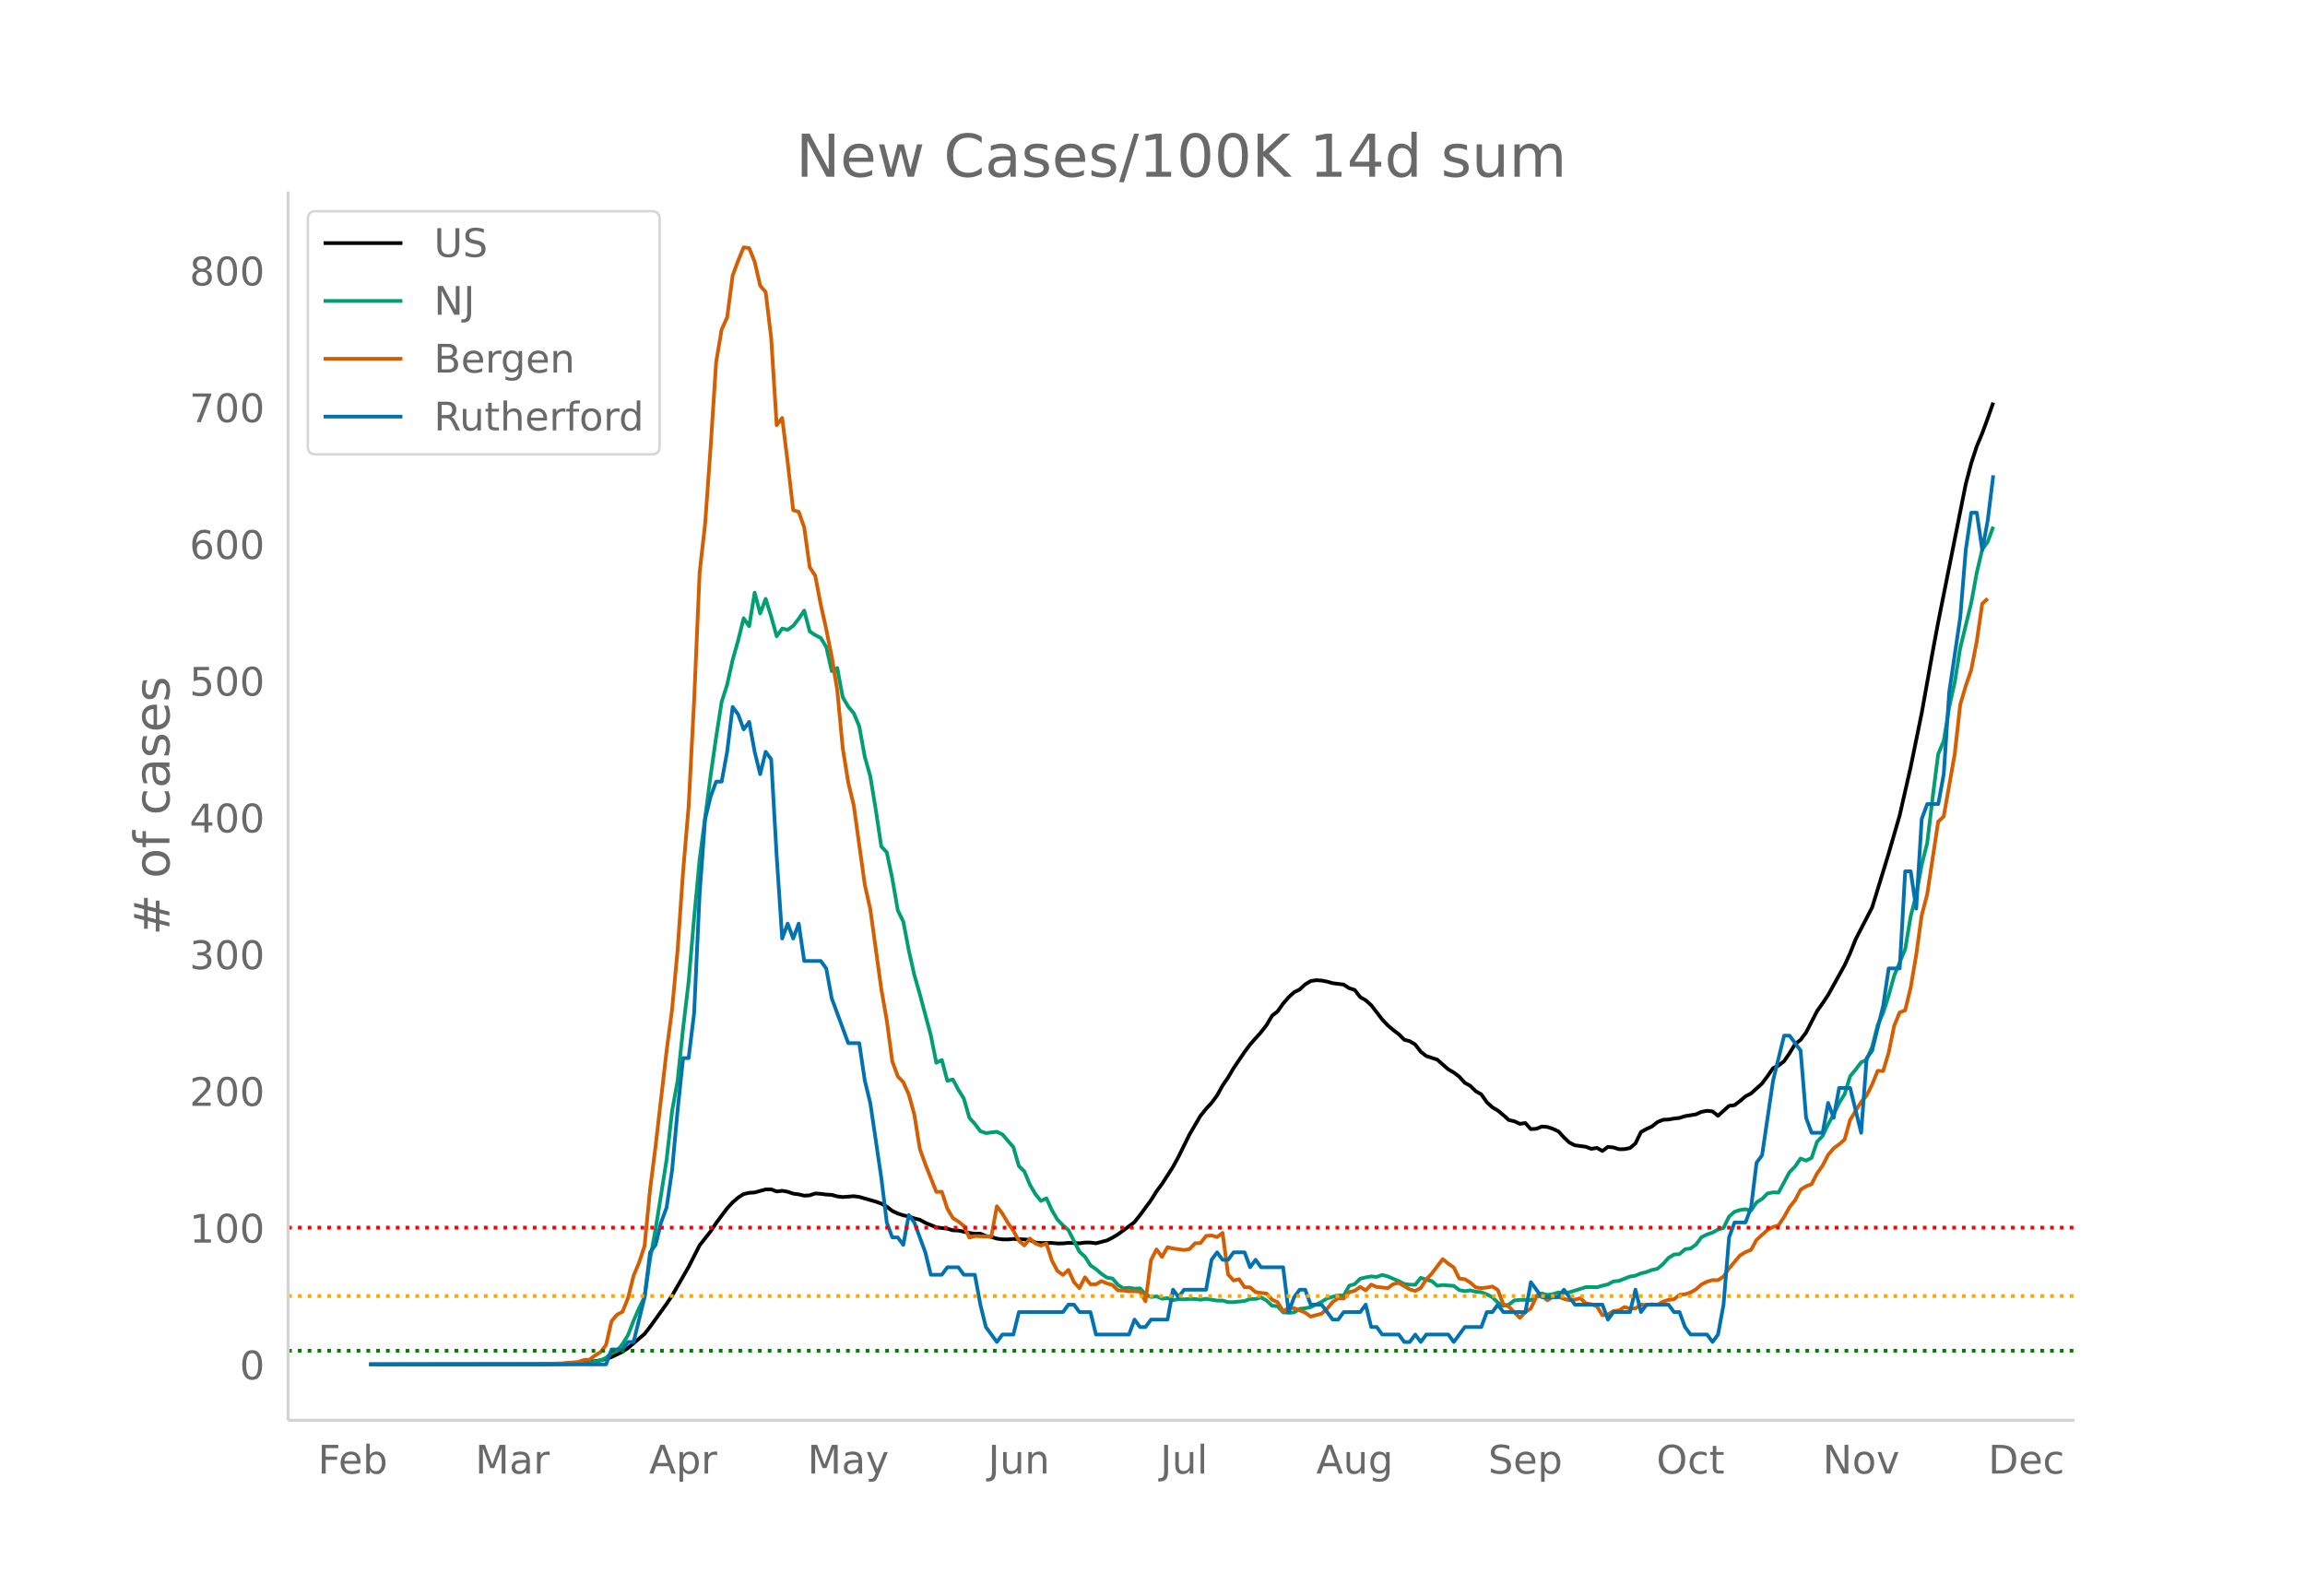 <svg height="864" viewBox="0 0 936 648" width="1248" xmlns="http://www.w3.org/2000/svg" xmlns:xlink="http://www.w3.org/1999/xlink"><defs><style>*{stroke-linecap:butt;stroke-linejoin:round}</style></defs><g id="figure_1"><path d="M0 648h936V0H0z" fill="#fff" id="patch_1"/><g id="axes_1"><path d="M117 576.72h725.4V77.76H117z" fill="none" id="patch_2"/><path clip-path="url(#p80c64684cd)" d="M149.973 554.04l71.534-.107 8.942-.24 6.706-.45 4.47-.503 2.236-.371 2.236-.547 2.235-.78 4.47-2.144 2.236-1.518 6.707-5.729 2.235-2.873 6.706-9.334 2.236-3.32 6.706-11.679 4.471-8.766 4.471-5.658 2.235-3.375 4.471-5.99 2.236-2.406 2.235-1.945 2.236-1.447 2.235-.49 2.235-.154 4.471-1.231 2.236-.017 2.235.852 2.236-.277 2.235.39 2.236.76 2.235.3 2.235.532 2.236-.137 2.235-.771 2.236.16 2.235.303 2.236.12 2.235.615 2.235.27 4.471-.343 2.236.294 6.706 1.912 2.236.803 2.235 1.205 2.235 1.77 2.236 1.044 2.235.728 2.236.474 2.235.78 2.236.552 2.235 1.247 4.471 1.834 4.47.555 2.236.658 2.236.081 4.47.983 2.236.342 2.235-.04 2.236.945 2.235.375 2.236.686 2.235.31 2.236.026 2.235-.21 4.471.204 2.235.186 2.236 1.076 2.235.188 4.471-.026 2.236.22 2.235-.03 2.235-.222 4.471.183 2.236-.306 2.235.01 2.236.289 4.47-1.161 2.236-1.134 2.235-1.336 4.471-3.286 2.236-1.683 2.235-2.831 4.471-6.073 2.236-3.6 2.235-2.986 4.47-6.956 2.236-4.122 4.471-9.054 4.471-7.6 2.235-2.761 2.236-2.422 2.235-3.022 2.236-4.014 2.235-3.262 2.236-3.797 4.47-6.611 2.236-3.018 4.47-5.029 2.236-2.865 2.236-3.812 2.235-1.74 2.236-3.138 2.235-2.613 2.236-2.01 2.235-1.118 2.235-2.075 2.236-1.359 2.235-.347 2.236.144 2.235.438 2.236.634 4.47.562 2.236 1.47 2.235.706 2.236 2.912 2.235 1.283 2.236 1.998 4.47 5.804 2.236 2.372 2.235 1.91 2.236 1.687 2.235 2.245 2.236.602 2.235 1.361 2.236 2.908 2.235 1.765 4.47 1.46 4.472 3.935 2.235 1.283 2.236 1.705 2.235 2.477 2.236 1.246 2.235 2.17 2.235 1.268 2.236 3.188 2.235 2.075 2.236 1.304 2.235 1.856 2.236 2.003 2.235.514 2.236 1.039 2.235-.327 2.235 2.48 2.236-.15 2.235-.9 2.236.167 2.235.745 2.236 1.033 2.235 2.445 2.235 2.107 2.236 1.119 4.47.6 2.236.84 2.236-.396 2.235 1.272 2.236-1.674 2.235.225 2.235.72 2.236-.027 2.235-.437 2.236-1.86 2.235-4.626 2.236-1.26 2.235-1.022 2.235-1.778 2.236-.937 2.235-.114 2.236-.383 2.235-.26 2.236-.717 4.47-.73 2.236-1.021 2.235-.42 2.236.233 2.235 1.787 4.471-4.032 2.236-.273 2.235-1.694 2.236-1.909 2.235-1.144 4.47-4.047 2.236-3.01 2.236-3.213 2.235-1.082 2.236-1.742 2.235-3.274 2.235-3.66 2.236-1.753 2.235-2.983 4.471-8.697 2.236-3.15 2.235-3.365 6.706-12.09 2.236-4.904 2.235-5.626 6.707-12.963 4.47-14.542 2.236-7.346 4.47-15.45 4.472-19.627 4.47-21.881 4.471-25.011 2.236-11.942 11.177-56.001 2.236-8.544 2.235-6.862 2.235-5.337 2.236-6.062 2.235-6.384h0" fill="none" stroke="#000" stroke-linecap="round" stroke-width="1.5" id="line2d_1"/><path clip-path="url(#p80c64684cd)" d="M149.973 554.04l78.24-.094 8.942-.219 2.235-.3 4.471-1.056 2.236-1 2.235-1.964 2.235-.925 2.236-2.713 2.235-3.657 2.236-5.783 2.235-5.17 2.236-4.49 2.235-15.429 2.236-12.06 4.47-28.213 2.236-19.818 2.235-12.323 2.236-21.25 2.235-18.88 2.236-25.988L284.099 349l4.471-34.066 2.235-15.598 2.236-14.342 2.235-6.977 2.236-10.077 2.235-7.903 2.236-8.983 2.235 3.226 2.235-13.63 2.236 8.46 2.235-5.952 2.236 7.22 2.235 7.978 2.236-3.126 2.235.5 2.236-1.594 2.235-2.857 2.235-3.339 2.236 8.465 2.235 1.476 2.236 1.15 2.235 3.65 2.236 9.829 2.235-1.263 2.235 11.872 2.236 3.826 2.235 2.663 2.236 5.34 2.235 12.378 2.236 7.858 2.235 13.635 2.236 14.873 2.235 2.426 2.235 10.603 2.236 12.929 2.235 4.607 2.236 11.69 2.235 9.947 2.236 7.778 4.47 16.754 2.236 11.141 2.235-1.125 2.236 8.44 2.235-.557 2.236 4.201 2.235 3.576 2.236 7.79 2.235 2.482 2.235 2.97 2.236.787 4.47-.562 2.236 1.075 4.471 5.176 2.236 7.703 2.235 2.169 2.235 5.395 2.236 3.82 2.235 2.757 2.236-1.075 2.235 4.87 2.236 3.782 2.235 2.332 2.235 1.963 4.471 8.74 2.236 2.02 2.235 3.507 2.236 1.569 2.235 1.9 2.236 1.538 2.235.363 2.235 2.607 2.236 1.369 2.235-.231 2.236.375 2.235-.125 2.236 2.45 2.235 1.038 2.236-.25 2.235.95 2.235-.206 2.236.825 2.235-.45 2.236.1 2.235-.15 2.236.019 2.235.294 2.235-.382 4.471.726 2.236-.02 2.235.645h2.236l4.47-.45 2.236-.838 2.235.013 2.236-.638 2.235 1.281 2.236 2.101 2.235.175 2.236 2.5 2.235.182 2.236-.162 2.235-1.426 2.235-.256 2.236-.438 4.47-2.175 2.236-1.407 4.471-1.238 2.235.119 2.236-4.001 2.235-.663 2.236-2.2 2.235-.526 2.236-.394 2.235.2 2.236-.825 2.235.613 4.47 1.913 2.236 1.194 2.236.244 2.235.05 2.236-2.826 2.235.75 2.235.57 2.236 1.925 2.235-.3 4.471.331 2.236 1.713 2.235.438 2.236-.32 2.235.538 2.235.207 2.236.887 2.235 1.113 2.236 2.182 2.235 1.326 2.236-.444 2.235-1.738 2.236-.232 2.235.007 2.235.15 2.236-1.738 2.235-.994 2.236.587 2.235-.331 2.236-.669 2.235.156 2.235-.237 6.707-2.082 2.235-.038 2.236.094 2.235-.663 2.236-.518 2.235-1.194 2.235-.238 4.471-1.738 2.236-.375 2.235-.932 2.236-.531 2.235-.875 2.235-.463 2.236-1.882 2.235-2.507 2.236-1.406 2.235-.125 2.236-2.026 2.235-.281 2.236-1.582 2.235-3.038 2.235-1.082 2.236-.744 2.235-1.269 2.236-.625 2.235-4.589 2.236-1.982 2.235-.712 2.236-.332 2.235.563 2.235-3.326 2.236-1.413 2.235-2.232 2.236-.437 2.235.08 4.471-8.314 2.235-2.244 2.236-3.264 2.235.85 2.236-1.125 2.235-6.533 2.236-2.363 2.235-4.67 2.236-4.12 2.235-4.551 2.235-3.62 2.236-7.29 2.235-2.682 2.236-2.926 2.235-1.1 2.236-5.251 2.235-8.765 2.235-5.002 2.236-6.977 2.235-8.083 4.471-10.79 2.236-13.317 2.235-8.746 2.236-12.135 2.235-8.884 2.235-18.692 2.236-17.474 2.235-5.32 2.236-13.742 2.235-10.071 2.236-13.88 4.47-18.33 2.236-12.222 2.235-9.521 2.236-3.113 2.235-6.108h0" fill="none" stroke="#009e73" stroke-linecap="round" stroke-width="1.5" id="line2d_2"/><path clip-path="url(#p80c64684cd)" d="M149.973 554.04l64.827-.06 13.413-.357 2.236-.238 2.235-.12 2.235-.238 2.236-.834 2.235-.06 2.236-1.727 2.235-1.37 2.236-2.859 2.235-9.71 2.235-2.62 2.236-1.191 2.235-5.6 2.236-8.994 2.235-5.361 2.236-6.79 2.235-22.934 2.236-17.572 4.47-38.659 2.236-16.917 2.235-24.065 2.236-31.927 2.235-26.27 2.236-43.007 2.235-52.06 2.236-19.777 2.235-31.153 2.235-34.49 2.236-13.283 2.235-4.884 2.236-17.036 2.235-6.016 2.236-5.421 2.235.298 2.235 5.54 2.236 9.709 2.235 2.62 2.236 18.645 2.235 35.383 2.236-2.919 2.235 18.049 2.236 19.418 2.235.656 2.235 6.314 2.236 16.142 2.235 3.515 2.236 11.615 2.235 10.067 2.236 11.139 2.235 13.522 2.235 23.648 2.236 13.938 2.235 9.293 4.471 32.166 2.236 9.947 4.47 32.404 2.236 12.748 2.235 16.678 2.236 6.076 2.235 2.383 2.236 5.003 2.235 8.101 2.236 13.939 2.235 6.255 4.471 11.258 2.235-.06 2.236 6.85 2.235 3.812 2.236 1.43 2.235 1.787 2.236 4.765 2.235-.655 4.47.179 2.236-.06 2.236-12.21 2.235 2.977 2.236 3.753 2.235 3.217 2.236 4.05 2.235 1.906 2.235-2.8 2.236 1.967 2.235.893 2.236-.834 2.235 6.91 2.236 4.229 2.235 1.608 2.235-2.025 2.236 4.944 2.235 2.442 2.236-4.408 2.235 2.86h2.236l2.235-1.31 2.236.952 2.235.655 2.235 2.204h2.236l2.235.358 2.236-.06 2.235.179 2.236 3.931 2.235-16.738 2.236-4.348 2.235 3.038 2.235-3.932 2.236.536 4.47.596 2.236-.357 2.236-2.383 2.235-.06 2.235-2.918 2.236-.18 2.235.656 2.236-1.668 2.235 16.858 2.236 2.442 2.235-.536 2.236 3.276 2.235.06 2.235 1.906 2.236.357 2.235.238 2.236 2.502 2.235 1.013 2.236 3.693 2.235-1.43 2.236.179 2.235.834 2.235.953 2.236 1.608 4.47-1.191 2.236-2.025 2.236-2.68 2.235-1.55 2.235.12 2.236-2.621 2.235-.536 2.236-1.55 2.235 1.37 2.236-2.322 2.235.953 4.471.476 2.235-1.608 2.236-.536 4.47 2.68 2.236.596 2.236-1.191 2.235-3.455 2.235-2.383 4.471-5.897 2.236 1.847 2.235 1.548 2.236 4.528 2.235.238 2.236 1.37 2.235 1.966 2.235.297 2.236-.238 2.235-.417 2.236 1.37 2.235 5.838 2.236.953 4.47 4.586 2.236-2.323 2.235-1.548 2.236-4.706 2.235-.417 2.236 1.846 2.235-1.37 2.236-.119 2.235.894 2.235.595 2.236-.238 2.235-.655 2.236 2.144 2.235.358 2.236.834 2.235 3.633 2.236-.298 2.235-1.43 2.235-.238 2.236-1.37 2.235.596 2.236-.06 2.235-1.548 2.236.238 2.235-.357 2.235.238 2.236-1.31 2.235-.715 2.236-.239 2.235-1.787 2.236-.238 2.235-.715 2.236-1.31 2.235-1.966 2.235-1.132 2.236-.655 2.235.06 2.236-1.49 2.235-3.276 4.471-5.301 2.236-1.37 2.235-.894 2.235-4.05 4.471-4.05 2.236-1.192 2.235-.655 2.236-3.395 2.235-3.991 2.235-2.8 2.236-4.289 2.235-1.37 2.236-.893 2.235-4.349 2.236-3.157 2.235-4.348 2.236-2.68 2.235-1.609 2.235-1.966 2.236-7.982 4.47-7.267 2.236-2.62 2.236-4.468 2.235-5.54 2.235.06 2.236-7.446 2.235-10.9 2.236-5.421 2.235-.894 2.236-9.173 2.235-13.224 2.236-16.142 2.235-8.519 4.47-29.545 2.236-2.084 4.471-25.316 2.236-20.074 2.235-7.625 2.236-6.492 2.235-11.556 2.235-15.369 2.236-2.084h0" fill="none" stroke="#d55e00" stroke-linecap="round" stroke-width="1.5" id="line2d_3"/><path clip-path="url(#p80c64684cd)" d="M149.973 554.04h96.124l2.235-6.068h4.47l2.236-3.033h2.236l4.47-18.203 2.236-18.203 2.236-3.034 2.235-9.102 2.235-6.067 2.236-15.17 2.235-24.27 2.236-21.237h2.235l2.236-18.203 2.235-48.541 2.236-30.338 2.235-9.102 2.235-6.068h2.236l2.235-12.135 2.236-18.203 2.235 3.034 2.236 6.068 2.235-3.034 2.235 12.135 2.236 9.102 2.235-9.102 2.236 3.034 2.235 39.44 2.236 33.372 2.235-6.068 2.236 6.068 2.235-6.068 2.235 15.17h6.707l2.235 3.033 2.236 12.135 6.706 18.203h4.47l2.236 15.17 2.236 9.101 4.47 30.338 2.236 18.203 2.235 6.068h2.236l2.235 3.034 2.236-12.136 2.235 3.034 4.471 12.136 2.236 9.101h4.47l2.236-3.034h4.47l2.236 3.034h4.471l2.235 12.135 2.236 9.102 4.47 6.068 2.236-3.034h4.471l2.236-9.102h17.883l2.235-3.034h2.236l2.235 3.034h4.471l2.236 9.102h13.412l2.236-6.068 2.235 3.034h2.236l2.235-3.034h6.706l2.236-12.135 2.235 3.034 2.236-3.034h8.941l2.236-12.136 2.235-3.033 2.236 3.033h2.235l2.236-3.033h4.47l2.236 6.067 2.235-3.034 2.236 3.034h8.942l2.235 18.203 2.236-6.067 2.235-3.034h2.235l2.236 6.067h4.47l4.472 6.068h2.235l2.235-3.034h6.707l2.235-3.034 2.236 9.102h2.235l2.236 3.034H568l2.235 3.034h2.236l2.235-3.034 2.236 3.034 2.235-3.034h8.942l2.235 3.034 4.471-6.068h6.706l2.236-6.068h2.235l2.236-3.034 2.235 3.034h8.942l2.235-12.135 4.471 6.068h6.707l2.235-3.034 4.47 6.067h11.178l2.236 6.068 2.235-3.034h6.706l2.236-9.101 2.235 9.101 2.236-3.034h8.941l2.236 3.034h2.235l2.236 6.068 2.235 3.034h6.706l2.236 3.034 2.235-3.034 2.236-12.136 2.235-27.304 2.236-6.068h4.47l2.236-6.067 2.235-18.203 2.236-3.034 4.47-30.338 4.472-18.203h2.235l4.47 6.067 2.236 27.305 2.236 6.067h4.47l2.236-12.135 2.236 6.068 2.235-12.136h4.47l4.472 18.203 2.235-30.338 2.236-3.034 4.47-18.203 2.236-15.169h4.47l2.236-39.44h2.236l2.235 15.17 2.236-36.406 2.235-6.068h4.47l2.236-12.135 2.236-33.372 4.47-30.339 2.236-27.304 2.236-15.17h2.235l2.235 15.17 2.236-12.136 2.235-18.202h0" fill="none" stroke="#0072b2" stroke-linecap="round" stroke-width="1.5" id="line2d_4"/><path clip-path="url(#p80c64684cd)" d="M117 548.487h725.4" fill="none" stroke="green" stroke-dasharray="1.5,2.475" stroke-width="1.5" id="line2d_5"/><path clip-path="url(#p80c64684cd)" d="M117 526.276h725.4" fill="none" stroke="orange" stroke-dasharray="1.5,2.475" stroke-width="1.5" id="line2d_6"/><path clip-path="url(#p80c64684cd)" d="M117 498.512h725.4" fill="none" stroke="red" stroke-dasharray="1.5,2.475" stroke-width="1.5" id="line2d_7"/><path d="M117 576.72V77.76" fill="none" stroke="#d3d3d3" stroke-linecap="square" stroke-width="1.25" id="patch_3"/><path d="M117 576.72h725.4" fill="none" stroke="#d3d3d3" stroke-linecap="square" stroke-width="1.25" id="patch_4"/><g id="matplotlib.axis_1"><g id="xtick_1"><g transform="matrix(.16 0 0 -.16 129.104 598.378)" fill="#696969" id="text_1"><defs><path d="M9.813 72.906h41.89v-8.312H19.672V43.109h28.906v-8.297H19.672V0h-9.86z" id="DejaVuSans-70"/><path d="M56.203 29.594v-4.39H14.891q.593-9.282 5.593-14.142 5-4.859 13.938-4.859 5.172 0 10.031 1.266 4.86 1.265 9.656 3.812v-8.5Q49.266.734 44.187-.344 39.11-1.422 33.892-1.422q-13.094 0-20.735 7.61-7.64 7.625-7.64 20.625 0 13.421 7.25 21.296Q20.016 56 32.328 56q11.031 0 17.453-7.11 6.422-7.093 6.422-19.296zm-8.984 2.64q-.094 7.36-4.125 11.75-4.032 4.407-10.672 4.407-7.516 0-12.031-4.25-4.516-4.25-5.203-11.97z" id="DejaVuSans-101"/><path d="M48.688 27.297q0 9.906-4.079 15.547-4.078 5.64-11.203 5.64-7.14 0-11.218-5.64-4.079-5.64-4.079-15.547 0-9.906 4.078-15.547 4.079-5.64 11.22-5.64 7.124 0 11.202 5.64t4.078 15.547zM18.108 46.39q2.844 4.875 7.157 7.234Q29.594 56 35.594 56q9.968 0 16.187-7.906 6.235-7.907 6.235-20.797T51.78 6.484q-6.218-7.906-16.187-7.906-6 0-10.328 2.375-4.313 2.375-7.157 7.25V0H9.08v75.984h9.03z" id="DejaVuSans-98"/></defs><use xlink:href="#DejaVuSans-70"/><use x="52.02" xlink:href="#DejaVuSans-101"/><use x="113.543" xlink:href="#DejaVuSans-98"/></g></g><g id="xtick_2"><g transform="matrix(.16 0 0 -.16 193 598.378)" fill="#696969" id="text_2"><defs><path d="M9.813 72.906h14.703l18.593-49.61 18.703 49.61h14.704V0H66.89v64.016l-18.797-50h-9.907l-18.796 50V0H9.813z" id="DejaVuSans-77"/><path d="M34.281 27.484q-10.89 0-15.093-2.484-4.204-2.484-4.204-8.5 0-4.781 3.157-7.594 3.156-2.797 8.562-2.797 7.485 0 12 5.297 4.516 5.297 4.516 14.078v2zm17.922 3.72V0H43.22v8.297Q40.14 3.328 35.547.953q-4.594-2.375-11.234-2.375-8.391 0-13.36 4.719Q6 8.016 6 15.922q0 9.219 6.172 13.906 6.187 4.688 18.437 4.688h12.61v.89q0 6.203-4.078 9.594-4.078 3.39-11.453 3.39-4.688 0-9.141-1.124-4.438-1.125-8.531-3.375v8.312q4.921 1.906 9.562 2.844 4.64.953 9.031.953 11.875 0 17.735-6.156 5.86-6.14 5.86-18.64z" id="DejaVuSans-97"/><path d="M41.11 46.297q-1.516.875-3.297 1.281Q36.03 48 33.89 48q-7.625 0-11.703-4.953-4.079-4.953-4.079-14.234V0H9.08v54.688h9.03v-8.5q2.844 4.984 7.375 7.39Q30.031 56 36.531 56q.922 0 2.047-.125 1.125-.11 2.484-.36z" id="DejaVuSans-114"/></defs><use xlink:href="#DejaVuSans-77"/><use x="86.279" xlink:href="#DejaVuSans-97"/><use x="147.559" xlink:href="#DejaVuSans-114"/></g></g><g id="xtick_3"><g transform="matrix(.16 0 0 -.16 263.553 598.378)" fill="#696969" id="text_3"><defs><path d="M34.188 63.188L20.797 26.906h26.812zm-5.579 9.718h11.188L67.578 0h-10.25l-6.64 18.703h-32.86L11.188 0H.78z" id="DejaVuSans-65"/><path d="M18.11 8.203v-29H9.077v75.484h9.031v-8.296q2.844 4.875 7.157 7.234Q29.594 56 35.594 56q9.968 0 16.187-7.906 6.235-7.907 6.235-20.797T51.78 6.484q-6.218-7.906-16.187-7.906-6 0-10.328 2.375-4.313 2.375-7.157 7.25zm30.578 19.094q0 9.906-4.079 15.547-4.078 5.64-11.203 5.64-7.14 0-11.218-5.64-4.079-5.64-4.079-15.547 0-9.906 4.078-15.547 4.079-5.64 11.22-5.64 7.124 0 11.202 5.64t4.078 15.547z" id="DejaVuSans-112"/></defs><use xlink:href="#DejaVuSans-65"/><use x="68.408" xlink:href="#DejaVuSans-112"/><use x="131.885" xlink:href="#DejaVuSans-114"/></g></g><g id="xtick_4"><g transform="matrix(.16 0 0 -.16 327.916 598.378)" fill="#696969" id="text_4"><defs><path d="M32.172-5.078q-3.797-9.766-7.422-12.735-3.61-2.984-9.656-2.984H7.906v7.516h5.282q3.703 0 5.75 1.765Q21-9.766 23.483-3.219l1.61 4.094-22.11 53.813H12.5l17.094-42.766 17.093 42.766h9.516z" id="DejaVuSans-121"/></defs><use xlink:href="#DejaVuSans-77"/><use x="86.279" xlink:href="#DejaVuSans-97"/><use x="147.559" xlink:href="#DejaVuSans-121"/></g></g><g id="xtick_5"><g transform="matrix(.16 0 0 -.16 401.255 598.378)" fill="#696969" id="text_5"><defs><path d="M9.813 72.906h9.859V5.078q0-13.187-5-19.14-5-5.954-16.094-5.954h-3.75v8.297h3.078q6.531 0 9.219 3.672Q9.813-4.39 9.813 5.078z" id="DejaVuSans-74"/><path d="M8.5 21.578v33.11h8.984V21.922q0-7.766 3.016-11.656 3.031-3.875 9.094-3.875 7.265 0 11.484 4.64 4.234 4.64 4.234 12.656v31h8.985V0h-8.984v8.406Q42.047 3.422 37.718 1q-4.313-2.422-10.032-2.422-9.421 0-14.312 5.86Q8.5 10.296 8.5 21.578zM31.11 56z" id="DejaVuSans-117"/><path d="M54.89 33.016V0h-8.984v32.719q0 7.765-3.031 11.61-3.031 3.858-9.078 3.858-7.281 0-11.484-4.64-4.204-4.625-4.204-12.64V0H9.08v54.688h9.03v-8.5q3.235 4.937 7.594 7.374Q30.078 56 35.797 56q9.422 0 14.25-5.828 4.844-5.828 4.844-17.156z" id="DejaVuSans-110"/></defs><use xlink:href="#DejaVuSans-74"/><use x="29.492" xlink:href="#DejaVuSans-117"/><use x="92.871" xlink:href="#DejaVuSans-110"/></g></g><g id="xtick_6"><g transform="matrix(.16 0 0 -.16 471.165 598.378)" fill="#696969" id="text_6"><defs><path d="M9.422 75.984h8.984V0H9.422z" id="DejaVuSans-108"/></defs><use xlink:href="#DejaVuSans-74"/><use x="29.492" xlink:href="#DejaVuSans-117"/><use x="92.871" xlink:href="#DejaVuSans-108"/></g></g><g id="xtick_7"><g transform="matrix(.16 0 0 -.16 534.495 598.378)" fill="#696969" id="text_7"><defs><path d="M45.406 27.984q0 9.766-4.031 15.125-4.016 5.375-11.297 5.375-7.219 0-11.25-5.375-4.031-5.359-4.031-15.125 0-9.718 4.031-15.093t11.25-5.375q7.281 0 11.297 5.375 4.031 5.375 4.031 15.093zm8.985-21.203q0-13.953-6.203-20.765Q42-20.797 29.203-20.797q-4.734 0-8.937.703-4.203.703-8.157 2.172v8.735q3.954-2.141 7.813-3.157 3.86-1.031 7.86-1.031 8.843 0 13.234 4.61 4.39 4.609 4.39 13.937v4.453q-2.781-4.844-7.125-7.234Q33.938 0 27.875 0 17.828 0 11.672 7.656q-6.156 7.672-6.156 20.328 0 12.688 6.156 20.344Q17.828 56 27.875 56q6.063 0 10.406-2.39 4.344-2.391 7.125-7.22v8.297h8.985z" id="DejaVuSans-103"/></defs><use xlink:href="#DejaVuSans-65"/><use x="68.408" xlink:href="#DejaVuSans-117"/><use x="131.787" xlink:href="#DejaVuSans-103"/></g></g><g id="xtick_8"><g transform="matrix(.16 0 0 -.16 604.335 598.378)" fill="#696969" id="text_8"><defs><path d="M53.516 70.516V60.89q-5.61 2.687-10.594 4-4.984 1.328-9.625 1.328-8.047 0-12.422-3.125t-4.375-8.89q0-4.845 2.906-7.313 2.907-2.453 11.016-3.97l5.953-1.218q11.031-2.11 16.281-7.406 5.25-5.297 5.25-14.172 0-10.61-7.11-16.078-7.093-5.469-20.812-5.469-5.172 0-11.015 1.172Q13.14.922 6.89 3.219v10.156q6-3.36 11.765-5.078 5.766-1.703 11.328-1.703 8.438 0 13.032 3.312 4.593 3.328 4.593 9.485 0 5.359-3.297 8.39-3.296 3.032-10.812 4.547L27.484 33.5q-11.03 2.188-15.968 6.875-4.922 4.688-4.922 13.047 0 9.672 6.812 15.234 6.813 5.563 18.766 5.563 5.14 0 10.453-.938 5.328-.922 10.89-2.765z" id="DejaVuSans-83"/></defs><use xlink:href="#DejaVuSans-83"/><use x="63.477" xlink:href="#DejaVuSans-101"/><use x="125" xlink:href="#DejaVuSans-112"/></g></g><g id="xtick_9"><g transform="matrix(.16 0 0 -.16 672.646 598.378)" fill="#696969" id="text_9"><defs><path d="M39.406 66.219q-10.75 0-17.078-8.016-6.312-8-6.312-21.828 0-13.766 6.312-21.781 6.328-8 17.078-8 10.735 0 17.016 8 6.281 8.015 6.281 21.781 0 13.828-6.281 21.828-6.281 8.016-17.016 8.016zm0 8q15.328 0 24.5-10.281 9.188-10.282 9.188-27.563 0-17.234-9.188-27.516-9.172-10.28-24.5-10.28-15.375 0-24.593 10.25-9.204 10.265-9.204 27.546t9.204 27.563q9.218 10.28 24.593 10.28z" id="DejaVuSans-79"/><path d="M48.781 52.594v-8.407q-3.812 2.11-7.64 3.157-3.828 1.047-7.735 1.047-8.75 0-13.593-5.547-4.829-5.532-4.829-15.547 0-10.016 4.829-15.563 4.843-5.53 13.593-5.53 3.907 0 7.735 1.046 3.828 1.047 7.64 3.156V2.094Q45.016.344 40.984-.531q-4.015-.89-8.562-.89-12.36 0-19.64 7.765-7.266 7.765-7.266 20.953 0 13.375 7.343 21.031Q20.22 56 33.016 56q4.14 0 8.093-.86 3.953-.843 7.672-2.546z" id="DejaVuSans-99"/><path d="M18.313 70.219V54.688h18.5v-6.985h-18.5V18.016q0-6.688 1.828-8.594 1.828-1.906 7.453-1.906h9.218V0h-9.218q-10.407 0-14.36 3.875-3.953 3.89-3.953 14.14v29.688H2.687v6.984h6.594V70.22z" id="DejaVuSans-116"/></defs><use xlink:href="#DejaVuSans-79"/><use x="78.711" xlink:href="#DejaVuSans-99"/><use x="133.691" xlink:href="#DejaVuSans-116"/></g></g><g id="xtick_10"><g transform="matrix(.16 0 0 -.16 740.162 598.378)" fill="#696969" id="text_10"><defs><path d="M9.813 72.906h13.28l32.329-60.984v60.984h9.562V0h-13.28L19.39 60.984V0H9.813z" id="DejaVuSans-78"/><path d="M30.61 48.39q-7.22 0-11.422-5.64-4.204-5.64-4.204-15.453 0-9.813 4.172-15.453 4.188-5.64 11.453-5.64 7.188 0 11.375 5.655 4.203 5.672 4.203 15.438 0 9.719-4.203 15.406-4.187 5.688-11.375 5.688zm0 7.61q11.718 0 18.406-7.625 6.703-7.61 6.703-21.078 0-13.422-6.703-21.078-6.688-7.64-18.407-7.64-11.765 0-18.437 7.64-6.656 7.656-6.656 21.078 0 13.469 6.656 21.078Q18.844 56 30.609 56z" id="DejaVuSans-111"/><path d="M2.984 54.688H12.5L29.594 8.797l17.093 45.89h9.516L35.687 0H23.485z" id="DejaVuSans-118"/></defs><use xlink:href="#DejaVuSans-78"/><use x="74.805" xlink:href="#DejaVuSans-111"/><use x="135.986" xlink:href="#DejaVuSans-118"/></g></g><g id="xtick_11"><g transform="matrix(.16 0 0 -.16 807.359 598.378)" fill="#696969" id="text_11"><defs><path d="M19.672 64.797V8.109h11.922q15.093 0 22.093 6.829 7 6.843 7 21.593 0 14.64-7 21.453-7 6.813-22.093 6.813zm-9.86 8.11h20.266q21.188 0 31.094-8.813 9.922-8.813 9.922-27.563 0-18.86-9.969-27.703Q51.172 0 30.078 0H9.813z" id="DejaVuSans-68"/></defs><use xlink:href="#DejaVuSans-68"/><use x="77.002" xlink:href="#DejaVuSans-101"/><use x="138.525" xlink:href="#DejaVuSans-99"/></g></g></g><g id="matplotlib.axis_2"><g id="ytick_1"><g transform="matrix(.16 0 0 -.16 97.32 560.119)" fill="#696969" id="text_12"><defs><path d="M31.781 66.406q-7.61 0-11.453-7.5Q16.5 51.422 16.5 36.375q0-14.984 3.828-22.484 3.844-7.5 11.453-7.5 7.672 0 11.5 7.5 3.844 7.5 3.844 22.484 0 15.047-3.844 22.531-3.828 7.5-11.5 7.5zm0 7.813q12.266 0 18.735-9.703 6.468-9.688 6.468-28.141 0-18.406-6.468-28.11-6.47-9.687-18.735-9.687-12.25 0-18.718 9.688-6.47 9.703-6.47 28.109 0 18.453 6.47 28.14Q19.53 74.22 31.78 74.22z" id="DejaVuSans-48"/></defs><use xlink:href="#DejaVuSans-48"/></g></g><g id="ytick_2"><g transform="matrix(.16 0 0 -.16 76.96 504.59)" fill="#696969" id="text_13"><defs><path d="M12.406 8.297h16.11v55.625l-17.532-3.516v8.985l17.438 3.515h9.86V8.296H54.39V0H12.406z" id="DejaVuSans-49"/></defs><use xlink:href="#DejaVuSans-49"/><use x="63.623" xlink:href="#DejaVuSans-48"/><use x="127.246" xlink:href="#DejaVuSans-48"/></g></g><g id="ytick_3"><g transform="matrix(.16 0 0 -.16 76.96 449.062)" fill="#696969" id="text_14"><defs><path d="M19.188 8.297h34.421V0H7.33v8.297q5.609 5.812 15.296 15.594 9.703 9.797 12.188 12.64 4.734 5.313 6.609 9 1.89 3.688 1.89 7.25 0 5.813-4.078 9.469-4.078 3.672-10.625 3.672-4.64 0-9.797-1.61-5.14-1.609-11-4.89v9.969Q13.767 71.78 18.938 73q5.188 1.219 9.485 1.219 11.328 0 18.062-5.672 6.735-5.656 6.735-15.125 0-4.5-1.688-8.531-1.672-4.016-6.125-9.485-1.218-1.422-7.765-8.187-6.532-6.766-18.453-18.922z" id="DejaVuSans-50"/></defs><use xlink:href="#DejaVuSans-50"/><use x="63.623" xlink:href="#DejaVuSans-48"/><use x="127.246" xlink:href="#DejaVuSans-48"/></g></g><g id="ytick_4"><g transform="matrix(.16 0 0 -.16 76.96 393.534)" fill="#696969" id="text_15"><defs><path d="M40.578 39.313Q47.656 37.797 51.625 33q3.984-4.781 3.984-11.813 0-10.78-7.422-16.703-7.421-5.906-21.093-5.906-4.578 0-9.438.906-4.86.907-10.031 2.72v9.515q4.094-2.39 8.969-3.61 4.89-1.218 10.218-1.218 9.266 0 14.125 3.656 4.86 3.656 4.86 10.64 0 6.454-4.516 10.079-4.515 3.64-12.562 3.64h-8.5v8.11h8.89q7.266 0 11.125 2.906 3.86 2.906 3.86 8.375 0 5.61-3.985 8.61-3.968 3.015-11.39 3.015-4.063 0-8.703-.89-4.641-.876-10.203-2.72v8.782q5.624 1.562 10.53 2.344 4.907.78 9.25.78 11.235 0 17.766-5.109 6.547-5.093 6.547-13.78 0-6.063-3.468-10.235-3.47-4.172-9.86-5.782z" id="DejaVuSans-51"/></defs><use xlink:href="#DejaVuSans-51"/><use x="63.623" xlink:href="#DejaVuSans-48"/><use x="127.246" xlink:href="#DejaVuSans-48"/></g></g><g id="ytick_5"><g transform="matrix(.16 0 0 -.16 76.96 338.006)" fill="#696969" id="text_16"><defs><path d="M37.797 64.313L12.89 25.39h24.906zm-2.594 8.593H47.61V25.391h10.407v-8.203H47.609V0h-9.812v17.188H4.89v9.515z" id="DejaVuSans-52"/></defs><use xlink:href="#DejaVuSans-52"/><use x="63.623" xlink:href="#DejaVuSans-48"/><use x="127.246" xlink:href="#DejaVuSans-48"/></g></g><g id="ytick_6"><g transform="matrix(.16 0 0 -.16 76.96 282.478)" fill="#696969" id="text_17"><defs><path d="M10.797 72.906h38.719v-8.312H19.828v-17.86q2.14.735 4.281 1.094 2.157.36 4.313.36 12.203 0 19.328-6.688 7.14-6.688 7.14-18.11 0-11.765-7.328-18.296-7.328-6.516-20.656-6.516-4.593 0-9.36.781-4.75.782-9.827 2.344v9.922q4.39-2.39 9.078-3.563 4.687-1.171 9.906-1.171 8.453 0 13.375 4.437 4.938 4.438 4.938 12.063 0 7.609-4.938 12.047-4.922 4.453-13.375 4.453-3.953 0-7.89-.875-3.922-.875-8.016-2.735z" id="DejaVuSans-53"/></defs><use xlink:href="#DejaVuSans-53"/><use x="63.623" xlink:href="#DejaVuSans-48"/><use x="127.246" xlink:href="#DejaVuSans-48"/></g></g><g id="ytick_7"><g transform="matrix(.16 0 0 -.16 76.96 226.95)" fill="#696969" id="text_18"><defs><path d="M33.016 40.375q-6.641 0-10.532-4.547-3.875-4.531-3.875-12.437 0-7.86 3.875-12.438 3.891-4.562 10.532-4.562 6.64 0 10.515 4.562 3.875 4.578 3.875 12.438 0 7.906-3.875 12.437-3.875 4.547-10.515 4.547zm19.578 30.922v-8.984q-3.719 1.75-7.5 2.671-3.782.938-7.5.938-9.766 0-14.922-6.594-5.14-6.594-5.875-19.922 2.875 4.25 7.219 6.516 4.359 2.266 9.578 2.266 10.984 0 17.36-6.672 6.374-6.657 6.374-18.125 0-11.235-6.64-18.032-6.641-6.78-17.672-6.78-12.657 0-19.344 9.687-6.688 9.703-6.688 28.109 0 17.281 8.204 27.563 8.203 10.28 22.015 10.28 3.719 0 7.5-.734t7.89-2.187z" id="DejaVuSans-54"/></defs><use xlink:href="#DejaVuSans-54"/><use x="63.623" xlink:href="#DejaVuSans-48"/><use x="127.246" xlink:href="#DejaVuSans-48"/></g></g><g id="ytick_8"><g transform="matrix(.16 0 0 -.16 76.96 171.422)" fill="#696969" id="text_19"><defs><path d="M8.203 72.906h46.875v-4.203L28.61 0H18.312L43.22 64.594H8.203z" id="DejaVuSans-55"/></defs><use xlink:href="#DejaVuSans-55"/><use x="63.623" xlink:href="#DejaVuSans-48"/><use x="127.246" xlink:href="#DejaVuSans-48"/></g></g><g id="ytick_9"><g transform="matrix(.16 0 0 -.16 76.96 115.894)" fill="#696969" id="text_20"><defs><path d="M31.781 34.625q-7.031 0-11.062-3.766-4.016-3.765-4.016-10.343 0-6.594 4.016-10.36Q24.75 6.391 31.78 6.391q7.032 0 11.078 3.78 4.063 3.798 4.063 10.345 0 6.578-4.031 10.343-4.016 3.766-11.11 3.766zm-9.86 4.188q-6.343 1.562-9.89 5.906Q8.5 49.079 8.5 55.329q0 8.733 6.219 13.812 6.234 5.078 17.062 5.078 10.89 0 17.094-5.078 6.203-5.079 6.203-13.813 0-6.25-3.547-10.61-3.531-4.343-9.828-5.906 7.125-1.656 11.094-6.5 3.984-4.828 3.984-11.796 0-10.61-6.468-16.282-6.47-5.656-18.532-5.656-12.047 0-18.531 5.656-6.469 5.672-6.469 16.282 0 6.968 4 11.797 4.016 4.843 11.14 6.5zM18.314 54.39q0-5.657 3.53-8.828 3.548-3.172 9.938-3.172 6.36 0 9.938 3.172 3.593 3.171 3.593 8.828 0 5.672-3.593 8.843-3.578 3.172-9.938 3.172-6.39 0-9.937-3.172-3.532-3.172-3.532-8.843z" id="DejaVuSans-56"/></defs><use xlink:href="#DejaVuSans-56"/><use x="63.623" xlink:href="#DejaVuSans-48"/><use x="127.246" xlink:href="#DejaVuSans-48"/></g></g><g transform="matrix(0 -.2 -.2 0 68.8 379.813)" fill="#696969" id="text_21"><defs><path d="M51.125 44H36.922l-4.11-16.313h14.313zm-7.328 27.781l-5.078-20.265h14.265L58.11 71.78h7.813L60.89 51.516h15.234V44h-17.14l-4-16.313h15.53V20.22H53.079L48 0h-7.813l5.032 20.219H30.906L25.875 0h-7.86l5.079 20.219H7.719v7.468h17.187L29 44H13.281v7.516h17.625l4.985 20.265z" id="DejaVuSans-35"/><path d="M37.11 75.984V68.5h-8.594q-4.828 0-6.72-1.953-1.874-1.953-1.874-7.031v-4.828h14.797v-6.985H19.922V0H10.89v47.703H2.297v6.984h8.594V58.5q0 9.125 4.25 13.297 4.25 4.187 13.468 4.187z" id="DejaVuSans-102"/><path d="M44.281 53.078v-8.5q-3.797 1.953-7.906 2.922-4.094.984-8.5.984-6.688 0-10.031-2.047-3.344-2.046-3.344-6.156 0-3.125 2.39-4.906 2.391-1.781 9.626-3.39l3.078-.688q9.562-2.047 13.593-5.781 4.032-3.735 4.032-10.422 0-7.625-6.032-12.078-6.03-4.438-16.578-4.438-4.39 0-9.156.86Q10.688.296 5.422 2v9.281q4.984-2.594 9.812-3.89 4.829-1.282 9.579-1.282 6.343 0 9.75 2.172 3.421 2.172 3.421 6.125 0 3.656-2.468 5.61-2.453 1.953-10.813 3.765l-3.125.735q-8.344 1.75-12.062 5.39-3.704 3.64-3.704 9.985 0 7.718 5.47 11.906Q16.75 56 26.811 56q4.97 0 9.36-.734 4.406-.72 8.11-2.188z" id="DejaVuSans-115"/></defs><use xlink:href="#DejaVuSans-35"/><use x="83.789" xlink:href="#DejaVuSans-32"/><use x="115.576" xlink:href="#DejaVuSans-111"/><use x="176.758" xlink:href="#DejaVuSans-102"/><use x="211.963" xlink:href="#DejaVuSans-32"/><use x="243.75" xlink:href="#DejaVuSans-99"/><use x="298.73" xlink:href="#DejaVuSans-97"/><use x="360.01" xlink:href="#DejaVuSans-115"/><use x="412.109" xlink:href="#DejaVuSans-101"/><use x="473.633" xlink:href="#DejaVuSans-115"/></g></g><g transform="matrix(.24 0 0 -.24 323.214 71.76)" fill="#696969" id="text_22"><defs><path d="M4.203 54.688h8.985l11.234-42.672 11.172 42.672h10.593l11.235-42.672 11.187 42.672h8.985L63.28 0H52.688L40.922 44.828 29.109 0H18.5z" id="DejaVuSans-119"/><path d="M64.406 67.281v-10.39q-4.984 4.64-10.625 6.922-5.64 2.296-11.984 2.296-12.5 0-19.14-7.64-6.641-7.64-6.641-22.094 0-14.406 6.64-22.047 6.64-7.64 19.14-7.64 6.345 0 11.985 2.296 5.64 2.297 10.625 6.938V5.609Q59.234 2.094 53.437.33q-5.78-1.75-12.218-1.75-16.563 0-26.094 10.124-9.516 10.14-9.516 27.672 0 17.578 9.516 27.703 9.531 10.14 26.094 10.14 6.531 0 12.312-1.734 5.797-1.734 10.875-5.203z" id="DejaVuSans-67"/><path d="M25.39 72.906h8.297L8.297-9.28H0z" id="DejaVuSans-47"/><path d="M9.813 72.906h9.859V42.094L52.39 72.906h12.703L28.906 38.922 67.672 0H54.688L19.672 35.11V0h-9.86z" id="DejaVuSans-75"/><path d="M45.406 46.39v29.594h8.985V0h-8.985v8.203Q42.578 3.328 38.25.953q-4.313-2.375-10.375-2.375-9.906 0-16.14 7.906-6.22 7.922-6.22 20.813 0 12.89 6.22 20.797Q17.968 56 27.874 56q6.063 0 10.375-2.375 4.328-2.36 7.156-7.234zm-30.61-19.093q0-9.906 4.079-15.547 4.078-5.64 11.203-5.64 7.125 0 11.219 5.64 4.11 5.64 4.11 15.547 0 9.906-4.11 15.547-4.094 5.64-11.219 5.64-7.125 0-11.203-5.64-4.078-5.64-4.078-15.547z" id="DejaVuSans-100"/><path d="M52 44.188q3.375 6.062 8.063 8.937Q64.75 56 71.093 56q8.548 0 13.188-5.984 4.64-5.97 4.64-17V0h-9.03v32.719q0 7.86-2.797 11.656-2.781 3.813-8.485 3.813-6.984 0-11.046-4.641-4.047-4.625-4.047-12.64V0h-9.032v32.719q0 7.906-2.78 11.687-2.782 3.782-8.595 3.782-6.89 0-10.953-4.657-4.047-4.656-4.047-12.625V0H9.08v54.688h9.03v-8.5q3.078 5.03 7.375 7.421Q29.781 56 35.687 56q5.97 0 10.141-3.031Q50 49.953 52 44.187z" id="DejaVuSans-109"/></defs><use xlink:href="#DejaVuSans-78"/><use x="74.805" xlink:href="#DejaVuSans-101"/><use x="136.328" xlink:href="#DejaVuSans-119"/><use x="218.115" xlink:href="#DejaVuSans-32"/><use x="249.902" xlink:href="#DejaVuSans-67"/><use x="319.727" xlink:href="#DejaVuSans-97"/><use x="381.006" xlink:href="#DejaVuSans-115"/><use x="433.105" xlink:href="#DejaVuSans-101"/><use x="494.629" xlink:href="#DejaVuSans-115"/><use x="546.729" xlink:href="#DejaVuSans-47"/><use x="580.42" xlink:href="#DejaVuSans-49"/><use x="644.043" xlink:href="#DejaVuSans-48"/><use x="707.666" xlink:href="#DejaVuSans-48"/><use x="771.289" xlink:href="#DejaVuSans-75"/><use x="836.865" xlink:href="#DejaVuSans-32"/><use x="868.652" xlink:href="#DejaVuSans-49"/><use x="932.275" xlink:href="#DejaVuSans-52"/><use x="995.898" xlink:href="#DejaVuSans-100"/><use x="1059.375" xlink:href="#DejaVuSans-32"/><use x="1091.162" xlink:href="#DejaVuSans-115"/><use x="1143.262" xlink:href="#DejaVuSans-117"/><use x="1206.641" xlink:href="#DejaVuSans-109"/></g><g id="legend_1"><path d="M128.2 184.5h136.45q3.2 0 3.2-3.2V88.96q0-3.2-3.2-3.2H128.2q-3.2 0-3.2 3.2v92.34q0 3.2 3.2 3.2z" fill="none" opacity=".8" stroke="#ccc" id="patch_5"/><path d="M131.4 98.718h32" fill="none" stroke="#000" stroke-linecap="round" stroke-width="1.5" id="line2d_8"/><g transform="matrix(.16 0 0 -.16 176.2 104.317)" fill="#696969" id="text_23"><defs><path d="M8.688 72.906h9.921V28.61q0-11.718 4.235-16.875 4.25-5.14 13.781-5.14 9.469 0 13.719 5.14 4.25 5.157 4.25 16.875v44.297H64.5V27.391q0-14.25-7.063-21.532-7.046-7.28-20.812-7.28-13.828 0-20.89 7.28-7.047 7.282-7.047 21.532z" id="DejaVuSans-85"/></defs><use xlink:href="#DejaVuSans-85"/><use x="73.193" xlink:href="#DejaVuSans-83"/></g><path d="M131.4 122.203h32" fill="none" stroke="#009e73" stroke-linecap="round" stroke-width="1.5" id="line2d_10"/><g transform="matrix(.16 0 0 -.16 176.2 127.802)" fill="#696969" id="text_24"><use xlink:href="#DejaVuSans-78"/><use x="74.805" xlink:href="#DejaVuSans-74"/></g><path d="M131.4 145.688h32" fill="none" stroke="#d55e00" stroke-linecap="round" stroke-width="1.5" id="line2d_12"/><g transform="matrix(.16 0 0 -.16 176.2 151.287)" fill="#696969" id="text_25"><defs><path d="M19.672 34.813V8.108H35.5q7.953 0 11.781 3.297 3.844 3.297 3.844 10.078 0 6.844-3.844 10.078-3.828 3.25-11.781 3.25zm0 29.984V42.828h14.61q7.218 0 10.75 2.703 3.546 2.719 3.546 8.282 0 5.515-3.547 8.25-3.531 2.734-10.75 2.734zm-9.86 8.11h25.204q11.28 0 17.375-4.688Q58.5 63.53 58.5 54.89q0-6.703-3.125-10.657-3.125-3.953-9.188-4.922 7.282-1.562 11.313-6.53 4.031-4.954 4.031-12.376 0-9.765-6.64-15.093Q48.25 0 35.984 0H9.812z" id="DejaVuSans-66"/></defs><use xlink:href="#DejaVuSans-66"/><use x="68.604" xlink:href="#DejaVuSans-101"/><use x="130.127" xlink:href="#DejaVuSans-114"/><use x="169.49" xlink:href="#DejaVuSans-103"/><use x="232.967" xlink:href="#DejaVuSans-101"/><use x="294.49" xlink:href="#DejaVuSans-110"/></g><path d="M131.4 169.173h32" fill="none" stroke="#0072b2" stroke-linecap="round" stroke-width="1.5" id="line2d_14"/><g transform="matrix(.16 0 0 -.16 176.2 174.773)" fill="#696969" id="text_26"><defs><path d="M44.39 34.188q3.172-1.079 6.172-4.594 3-3.516 6.032-9.672L66.609 0H56l-9.313 18.703q-3.624 7.328-7.015 9.719-3.39 2.39-9.25 2.39h-10.75V0h-9.86v72.906h22.266q12.5 0 18.656-5.234 6.157-5.219 6.157-15.766 0-6.89-3.203-11.437-3.204-4.532-9.297-6.282zM19.673 64.797V38.922h12.406q7.125 0 10.766 3.297 3.64 3.297 3.64 9.687 0 6.39-3.64 9.64-3.64 3.25-10.766 3.25z" id="DejaVuSans-82"/><path d="M54.89 33.016V0h-8.984v32.719q0 7.765-3.031 11.61-3.031 3.858-9.078 3.858-7.281 0-11.484-4.64-4.204-4.625-4.204-12.64V0H9.08v75.984h9.03V46.188q3.235 4.937 7.594 7.374Q30.078 56 35.797 56q9.422 0 14.25-5.828 4.844-5.828 4.844-17.156z" id="DejaVuSans-104"/></defs><use xlink:href="#DejaVuSans-82"/><use x="64.982" xlink:href="#DejaVuSans-117"/><use x="128.361" xlink:href="#DejaVuSans-116"/><use x="167.57" xlink:href="#DejaVuSans-104"/><use x="230.949" xlink:href="#DejaVuSans-101"/><use x="292.473" xlink:href="#DejaVuSans-114"/><use x="333.586" xlink:href="#DejaVuSans-102"/><use x="368.791" xlink:href="#DejaVuSans-111"/><use x="429.973" xlink:href="#DejaVuSans-114"/><use x="469.336" xlink:href="#DejaVuSans-100"/></g></g></g></g><defs><clipPath id="p80c64684cd"><path d="M117 77.76h725.4v498.96H117z"/></clipPath></defs></svg>
